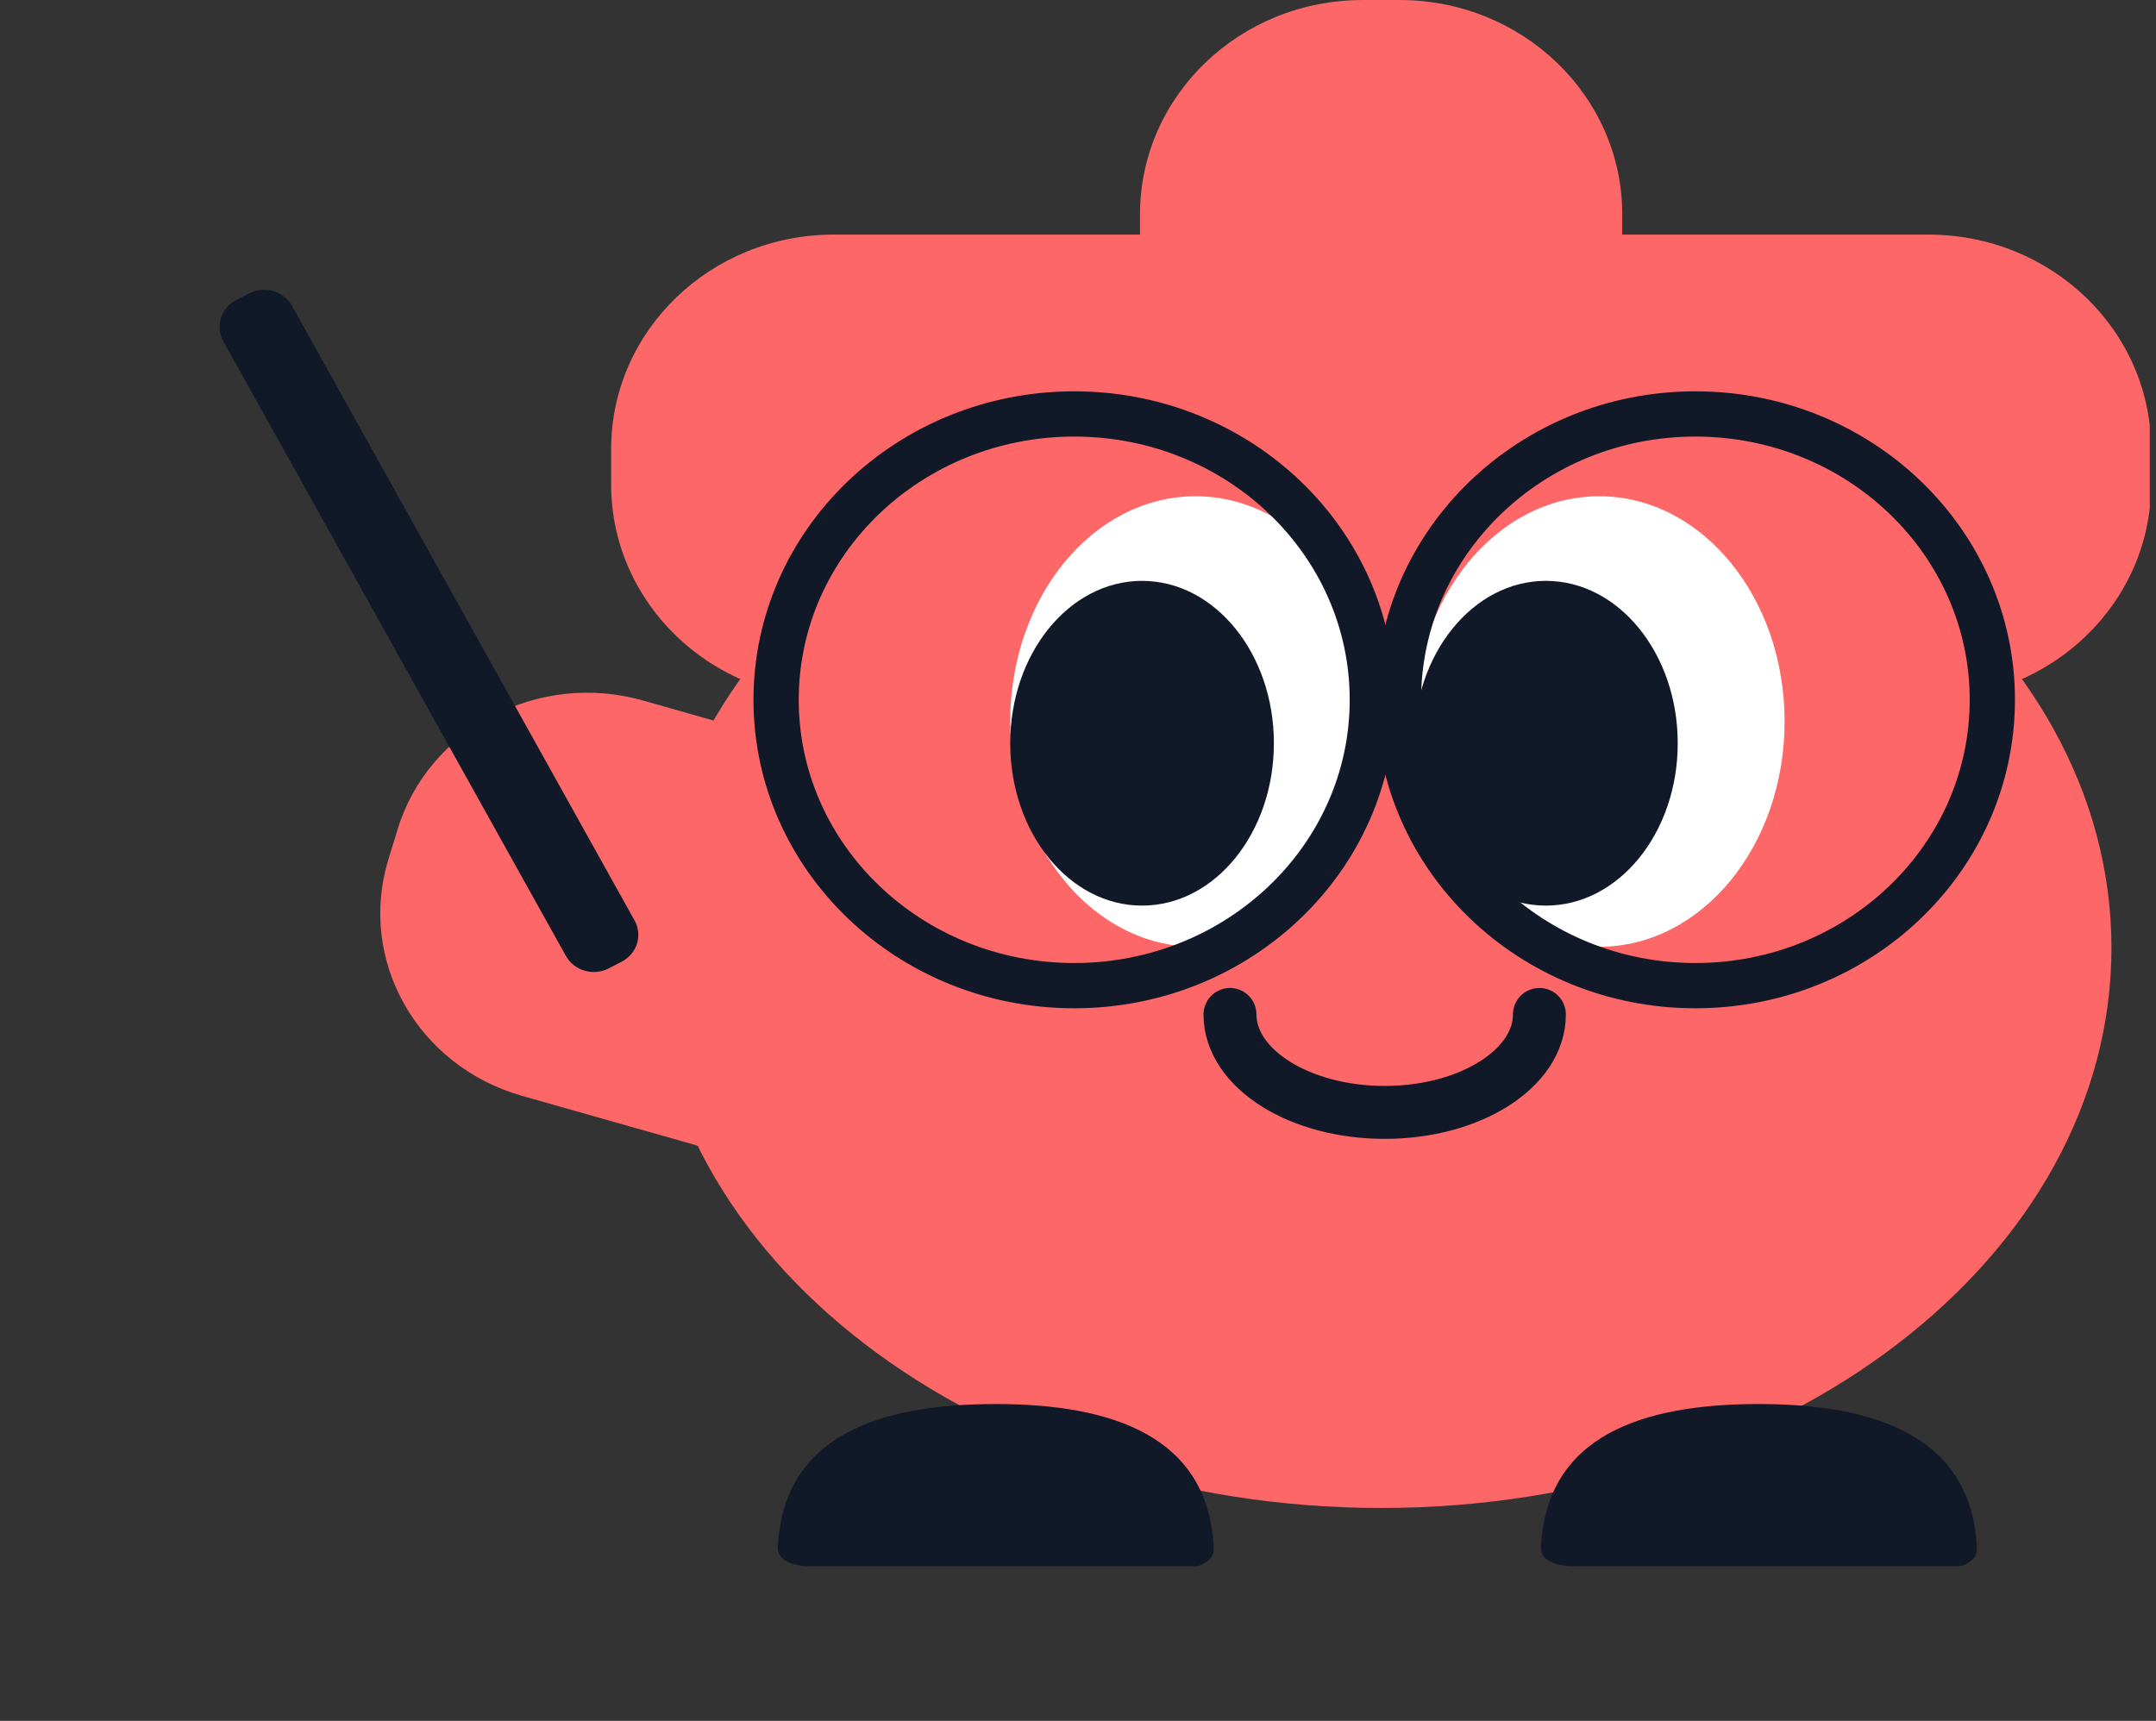 <svg width="119" height="95" viewBox="0 0 119 95" fill="none" xmlns="http://www.w3.org/2000/svg">
<rect x="0" y="0" width="119" height="95" fill="#333333" stroke="none"/>
<g clip-path="url(#clip0_1960_16366)">
<path d="M106.44 12.951H46.022C39.234 12.951 33.732 18.249 33.732 24.785V26.748C33.732 33.283 39.234 38.581 46.022 38.581H106.44C113.227 38.581 118.729 33.283 118.729 26.748V24.785C118.729 18.249 113.227 12.951 106.44 12.951Z" fill="#FD6767"/>
<path d="M62.923 11.834V26.746C62.923 33.282 68.425 38.58 75.212 38.58H77.251C84.038 38.58 89.54 33.282 89.54 26.746V11.834C89.54 5.298 84.038 0.001 77.251 0.001H75.212C68.425 0.001 62.923 5.298 62.923 11.834Z" fill="#FD6767"/>
<path d="M76.231 83.249C98.493 83.249 116.541 69.406 116.541 52.33C116.541 35.255 98.493 21.412 76.231 21.412C53.968 21.412 35.921 35.255 35.921 52.33C35.921 69.406 53.968 83.249 76.231 83.249Z" fill="#FD6767"/>
<path d="M86.943 53.278L35.496 38.674C29.717 37.033 23.651 40.214 21.948 45.779L21.436 47.451C19.732 53.016 23.036 58.856 28.814 60.497L80.262 75.101C86.04 76.742 92.106 73.561 93.809 67.996L94.322 66.324C96.025 60.759 92.722 54.919 86.943 53.278Z" fill="#FD6767"/>
<path d="M35.025 50.815L16.117 16.884C15.661 16.066 14.603 15.758 13.753 16.197L13.04 16.566C12.19 17.005 11.871 18.024 12.327 18.843L31.235 52.774C31.691 53.592 32.749 53.9 33.599 53.46L34.312 53.092C35.162 52.653 35.481 51.634 35.025 50.815Z" fill="#111827"/>
<path d="M43.436 86.204C43.117 86.059 42.915 85.745 42.932 85.406C43.237 79.263 48.506 77.511 54.961 77.511C61.415 77.511 66.729 79.306 66.993 85.485C67.006 85.783 66.852 86.064 66.593 86.227L66.434 86.327C66.291 86.416 66.123 86.464 65.953 86.464H44.632C44.217 86.464 43.808 86.376 43.435 86.206L43.436 86.204Z" fill="#111827"/>
<path d="M85.555 86.204C85.236 86.059 85.034 85.745 85.052 85.406C85.356 79.263 90.625 77.511 97.08 77.511C103.534 77.511 108.848 79.306 109.112 85.485C109.125 85.783 108.971 86.064 108.712 86.227L108.553 86.327C108.41 86.416 108.243 86.464 108.072 86.464H86.751C86.336 86.464 85.927 86.376 85.554 86.206L85.555 86.204Z" fill="#111827"/>
<path d="M84.967 56.003C84.967 58.99 81.144 61.411 76.427 61.411C71.711 61.411 67.888 58.989 67.888 56.003" fill="#FD6767"/>
<path d="M84.967 56.003C84.967 58.99 81.144 61.411 76.427 61.411C71.711 61.411 67.888 58.989 67.888 56.003" stroke="#111827" stroke-width="2.922" stroke-linecap="round" stroke-linejoin="round"/>
<path d="M65.986 52.267C71.634 52.267 76.212 46.7 76.212 39.832C76.212 32.964 71.634 27.396 65.986 27.396C60.338 27.396 55.759 32.964 55.759 39.832C55.759 46.7 60.338 52.267 65.986 52.267Z" fill="white"/>
<path d="M63.036 49.995C67.055 49.995 70.312 45.981 70.312 41.031C70.312 36.081 67.055 32.067 63.036 32.067C59.017 32.067 55.759 36.081 55.759 41.031C55.759 45.981 59.017 49.995 63.036 49.995Z" fill="#111827"/>
<path d="M88.275 52.267C93.923 52.267 98.501 46.7 98.501 39.832C98.501 32.964 93.923 27.396 88.275 27.396C82.627 27.396 78.048 32.964 78.048 39.832C78.048 46.7 82.627 52.267 88.275 52.267Z" fill="white"/>
<path d="M85.325 49.995C89.344 49.995 92.602 45.981 92.602 41.031C92.602 36.081 89.344 32.067 85.325 32.067C81.306 32.067 78.048 36.081 78.048 41.031C78.048 45.981 81.306 49.995 85.325 49.995Z" fill="#111827"/>
<path d="M59.291 54.414C68.379 54.414 75.746 47.348 75.746 38.633C75.746 29.917 68.379 22.852 59.291 22.852C50.204 22.852 42.837 29.917 42.837 38.633C42.837 47.348 50.204 54.414 59.291 54.414Z" stroke="#111827" stroke-width="2.498" stroke-miterlimit="9"/>
<path d="M93.577 54.414C102.628 54.414 109.966 47.348 109.966 38.633C109.966 29.917 102.628 22.852 93.577 22.852C84.525 22.852 77.188 29.917 77.188 38.633C77.188 47.348 84.525 54.414 93.577 54.414Z" stroke="#111827" stroke-width="2.498" stroke-miterlimit="9"/>
</g>
<defs>
<clipPath id="clip0_1960_16366">
<rect width="118.656" height="94.308" fill="white"/>
</clipPath>
</defs>
</svg>
